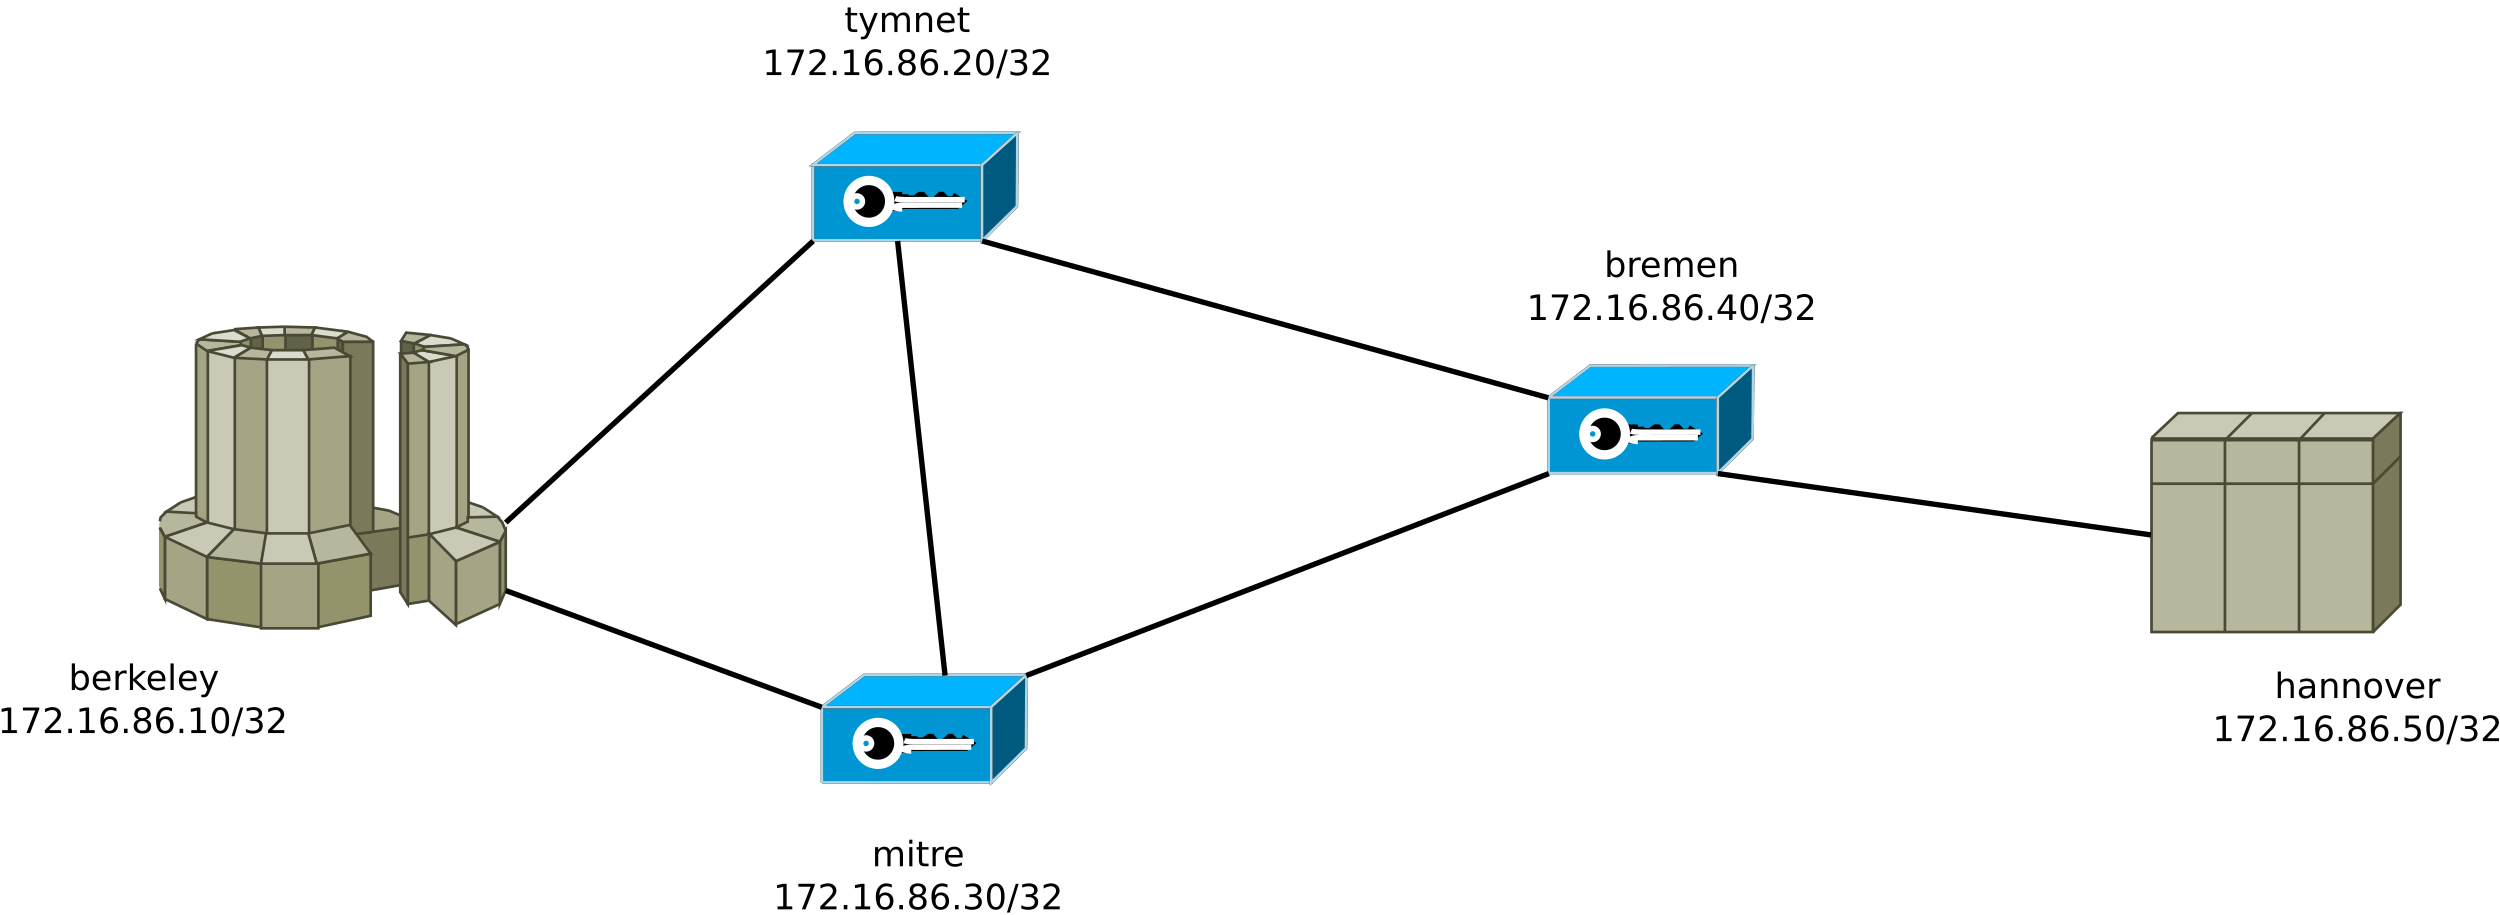 <?xml version="1.0" encoding="UTF-8"?>
<svg xmlns="http://www.w3.org/2000/svg" xmlns:xlink="http://www.w3.org/1999/xlink" width="929pt" height="340pt" viewBox="0 0 929 340" version="1.1">
<defs>
<g>
<symbol overflow="visible" id="glyph0-0">
<path style="stroke:none;" d="M 0.641 2.297 L 0.641 -9.172 L 7.141 -9.172 L 7.141 2.297 Z M 1.375 1.578 L 6.422 1.578 L 6.422 -8.438 L 1.375 -8.438 Z M 1.375 1.578 "/>
</symbol>
<symbol overflow="visible" id="glyph0-1">
<path style="stroke:none;" d="M 6.328 -3.547 C 6.328 -4.41 6.148 -5.082 5.797 -5.562 C 5.441 -6.051 4.957 -6.297 4.344 -6.297 C 3.727 -6.297 3.242 -6.051 2.891 -5.562 C 2.535 -5.082 2.359 -4.41 2.359 -3.547 C 2.359 -2.691 2.535 -2.02 2.891 -1.531 C 3.242 -1.039 3.727 -0.797 4.344 -0.797 C 4.957 -0.797 5.441 -1.039 5.797 -1.531 C 6.148 -2.02 6.328 -2.691 6.328 -3.547 Z M 2.359 -6.031 C 2.598 -6.457 2.906 -6.77 3.281 -6.969 C 3.656 -7.176 4.102 -7.281 4.625 -7.281 C 5.488 -7.281 6.191 -6.938 6.734 -6.25 C 7.273 -5.562 7.547 -4.66 7.547 -3.547 C 7.547 -2.43 7.273 -1.531 6.734 -0.844 C 6.191 -0.156 5.488 0.188 4.625 0.188 C 4.102 0.188 3.656 0.082 3.281 -0.125 C 2.906 -0.332 2.598 -0.645 2.359 -1.062 L 2.359 0 L 1.188 0 L 1.188 -9.875 L 2.359 -9.875 Z M 2.359 -6.031 "/>
</symbol>
<symbol overflow="visible" id="glyph0-2">
<path style="stroke:none;" d="M 7.312 -3.844 L 7.312 -3.281 L 1.938 -3.281 C 1.988 -2.469 2.227 -1.852 2.656 -1.438 C 3.094 -1.02 3.695 -0.812 4.469 -0.812 C 4.914 -0.812 5.348 -0.863 5.766 -0.969 C 6.191 -1.082 6.613 -1.25 7.031 -1.469 L 7.031 -0.359 C 6.613 -0.18 6.18 -0.047 5.734 0.047 C 5.297 0.141 4.852 0.188 4.406 0.188 C 3.27 0.188 2.367 -0.141 1.703 -0.797 C 1.047 -1.461 0.719 -2.359 0.719 -3.484 C 0.719 -4.648 1.031 -5.57 1.656 -6.25 C 2.289 -6.938 3.141 -7.281 4.203 -7.281 C 5.16 -7.281 5.914 -6.973 6.469 -6.359 C 7.031 -5.742 7.312 -4.906 7.312 -3.844 Z M 6.141 -4.188 C 6.129 -4.82 5.945 -5.332 5.594 -5.719 C 5.25 -6.102 4.789 -6.297 4.219 -6.297 C 3.562 -6.297 3.035 -6.109 2.641 -5.734 C 2.254 -5.367 2.031 -4.852 1.969 -4.188 Z M 6.141 -4.188 "/>
</symbol>
<symbol overflow="visible" id="glyph0-3">
<path style="stroke:none;" d="M 5.344 -6.016 C 5.207 -6.086 5.062 -6.141 4.906 -6.172 C 4.758 -6.211 4.594 -6.234 4.406 -6.234 C 3.75 -6.234 3.242 -6.02 2.891 -5.594 C 2.535 -5.164 2.359 -4.551 2.359 -3.75 L 2.359 0 L 1.188 0 L 1.188 -7.109 L 2.359 -7.109 L 2.359 -6 C 2.598 -6.438 2.914 -6.758 3.312 -6.969 C 3.707 -7.176 4.188 -7.281 4.75 -7.281 C 4.832 -7.281 4.922 -7.273 5.016 -7.266 C 5.109 -7.254 5.219 -7.238 5.344 -7.219 Z M 5.344 -6.016 "/>
</symbol>
<symbol overflow="visible" id="glyph0-4">
<path style="stroke:none;" d="M 1.188 -9.875 L 2.359 -9.875 L 2.359 -4.047 L 5.844 -7.109 L 7.328 -7.109 L 3.562 -3.781 L 7.484 0 L 5.969 0 L 2.359 -3.469 L 2.359 0 L 1.188 0 Z M 1.188 -9.875 "/>
</symbol>
<symbol overflow="visible" id="glyph0-5">
<path style="stroke:none;" d="M 1.219 -9.875 L 2.391 -9.875 L 2.391 0 L 1.219 0 Z M 1.219 -9.875 "/>
</symbol>
<symbol overflow="visible" id="glyph0-6">
<path style="stroke:none;" d="M 4.188 0.656 C 3.852 1.508 3.531 2.062 3.219 2.312 C 2.906 2.57 2.488 2.703 1.969 2.703 L 1.031 2.703 L 1.031 1.734 L 1.719 1.734 C 2.039 1.734 2.289 1.656 2.469 1.5 C 2.645 1.344 2.836 0.984 3.047 0.422 L 3.266 -0.109 L 0.391 -7.109 L 1.625 -7.109 L 3.844 -1.547 L 6.062 -7.109 L 7.312 -7.109 Z M 4.188 0.656 "/>
</symbol>
<symbol overflow="visible" id="glyph0-7">
<path style="stroke:none;" d="M 1.609 -1.078 L 3.703 -1.078 L 3.703 -8.312 L 1.422 -7.859 L 1.422 -9.016 L 3.688 -9.484 L 4.984 -9.484 L 4.984 -1.078 L 7.078 -1.078 L 7.078 0 L 1.609 0 Z M 1.609 -1.078 "/>
</symbol>
<symbol overflow="visible" id="glyph0-8">
<path style="stroke:none;" d="M 1.062 -9.484 L 7.156 -9.484 L 7.156 -8.938 L 3.719 0 L 2.375 0 L 5.625 -8.391 L 1.062 -8.391 Z M 1.062 -9.484 "/>
</symbol>
<symbol overflow="visible" id="glyph0-9">
<path style="stroke:none;" d="M 2.5 -1.078 L 6.969 -1.078 L 6.969 0 L 0.953 0 L 0.953 -1.078 C 1.441 -1.578 2.102 -2.25 2.938 -3.094 C 3.781 -3.945 4.312 -4.5 4.531 -4.75 C 4.938 -5.207 5.219 -5.598 5.375 -5.922 C 5.539 -6.242 5.625 -6.555 5.625 -6.859 C 5.625 -7.367 5.445 -7.781 5.094 -8.094 C 4.75 -8.406 4.289 -8.562 3.719 -8.562 C 3.312 -8.562 2.883 -8.492 2.438 -8.359 C 2 -8.223 1.523 -8.008 1.016 -7.719 L 1.016 -9.016 C 1.535 -9.223 2.02 -9.379 2.469 -9.484 C 2.914 -9.598 3.32 -9.656 3.688 -9.656 C 4.676 -9.656 5.461 -9.406 6.047 -8.906 C 6.629 -8.414 6.922 -7.758 6.922 -6.938 C 6.922 -6.551 6.848 -6.18 6.703 -5.828 C 6.555 -5.484 6.289 -5.078 5.906 -4.609 C 5.801 -4.484 5.461 -4.125 4.891 -3.531 C 4.328 -2.945 3.531 -2.129 2.5 -1.078 Z M 2.5 -1.078 "/>
</symbol>
<symbol overflow="visible" id="glyph0-10">
<path style="stroke:none;" d="M 1.391 -1.609 L 2.734 -1.609 L 2.734 0 L 1.391 0 Z M 1.391 -1.609 "/>
</symbol>
<symbol overflow="visible" id="glyph0-11">
<path style="stroke:none;" d="M 4.297 -5.25 C 3.711 -5.25 3.254 -5.051 2.922 -4.656 C 2.586 -4.258 2.422 -3.723 2.422 -3.047 C 2.422 -2.359 2.586 -1.816 2.922 -1.422 C 3.254 -1.023 3.711 -0.828 4.297 -0.828 C 4.867 -0.828 5.32 -1.023 5.656 -1.422 C 5.988 -1.816 6.156 -2.359 6.156 -3.047 C 6.156 -3.723 5.988 -4.258 5.656 -4.656 C 5.32 -5.051 4.867 -5.25 4.297 -5.25 Z M 6.844 -9.266 L 6.844 -8.094 C 6.52 -8.25 6.191 -8.363 5.859 -8.438 C 5.535 -8.52 5.211 -8.562 4.891 -8.562 C 4.047 -8.562 3.398 -8.273 2.953 -7.703 C 2.504 -7.141 2.25 -6.281 2.188 -5.125 C 2.438 -5.488 2.75 -5.77 3.125 -5.969 C 3.5 -6.164 3.914 -6.266 4.375 -6.266 C 5.32 -6.266 6.07 -5.973 6.625 -5.391 C 7.176 -4.816 7.453 -4.035 7.453 -3.047 C 7.453 -2.066 7.16 -1.281 6.578 -0.688 C 6.004 -0.102 5.242 0.188 4.297 0.188 C 3.191 0.188 2.348 -0.234 1.766 -1.078 C 1.191 -1.922 0.906 -3.141 0.906 -4.734 C 0.906 -6.223 1.258 -7.414 1.969 -8.312 C 2.688 -9.207 3.645 -9.656 4.844 -9.656 C 5.156 -9.656 5.473 -9.617 5.797 -9.547 C 6.129 -9.484 6.477 -9.391 6.844 -9.266 Z M 6.844 -9.266 "/>
</symbol>
<symbol overflow="visible" id="glyph0-12">
<path style="stroke:none;" d="M 4.125 -4.5 C 3.52 -4.5 3.039 -4.332 2.688 -4 C 2.344 -3.676 2.172 -3.234 2.172 -2.672 C 2.172 -2.098 2.344 -1.645 2.688 -1.312 C 3.039 -0.988 3.52 -0.828 4.125 -0.828 C 4.738 -0.828 5.219 -0.988 5.562 -1.312 C 5.914 -1.645 6.094 -2.098 6.094 -2.672 C 6.094 -3.234 5.914 -3.676 5.562 -4 C 5.219 -4.332 4.738 -4.5 4.125 -4.5 Z M 2.844 -5.047 C 2.301 -5.18 1.875 -5.438 1.562 -5.812 C 1.258 -6.188 1.109 -6.645 1.109 -7.188 C 1.109 -7.945 1.375 -8.547 1.906 -8.984 C 2.445 -9.43 3.188 -9.656 4.125 -9.656 C 5.07 -9.656 5.812 -9.43 6.344 -8.984 C 6.883 -8.547 7.156 -7.945 7.156 -7.188 C 7.156 -6.645 7 -6.188 6.688 -5.812 C 6.383 -5.438 5.961 -5.18 5.422 -5.047 C 6.035 -4.898 6.516 -4.617 6.859 -4.203 C 7.203 -3.785 7.375 -3.273 7.375 -2.672 C 7.375 -1.742 7.094 -1.035 6.531 -0.547 C 5.977 -0.055 5.176 0.188 4.125 0.188 C 3.082 0.188 2.281 -0.055 1.719 -0.547 C 1.156 -1.035 0.875 -1.742 0.875 -2.672 C 0.875 -3.273 1.047 -3.785 1.391 -4.203 C 1.742 -4.617 2.227 -4.898 2.844 -5.047 Z M 2.375 -7.078 C 2.375 -6.578 2.523 -6.191 2.828 -5.922 C 3.141 -5.648 3.57 -5.516 4.125 -5.516 C 4.676 -5.516 5.109 -5.648 5.422 -5.922 C 5.734 -6.191 5.891 -6.578 5.891 -7.078 C 5.891 -7.566 5.734 -7.945 5.422 -8.219 C 5.109 -8.5 4.676 -8.641 4.125 -8.641 C 3.57 -8.641 3.141 -8.5 2.828 -8.219 C 2.523 -7.945 2.375 -7.566 2.375 -7.078 Z M 2.375 -7.078 "/>
</symbol>
<symbol overflow="visible" id="glyph0-13">
<path style="stroke:none;" d="M 4.125 -8.641 C 3.469 -8.641 2.973 -8.312 2.641 -7.656 C 2.305 -7.008 2.141 -6.035 2.141 -4.734 C 2.141 -3.43 2.305 -2.453 2.641 -1.797 C 2.973 -1.148 3.469 -0.828 4.125 -0.828 C 4.789 -0.828 5.289 -1.148 5.625 -1.797 C 5.957 -2.453 6.125 -3.43 6.125 -4.734 C 6.125 -6.035 5.957 -7.008 5.625 -7.656 C 5.289 -8.312 4.789 -8.641 4.125 -8.641 Z M 4.125 -9.656 C 5.188 -9.656 6 -9.234 6.562 -8.391 C 7.125 -7.547 7.406 -6.328 7.406 -4.734 C 7.406 -3.141 7.125 -1.922 6.562 -1.078 C 6 -0.234 5.188 0.188 4.125 0.188 C 3.07 0.188 2.266 -0.234 1.703 -1.078 C 1.141 -1.922 0.859 -3.141 0.859 -4.734 C 0.859 -6.328 1.141 -7.547 1.703 -8.391 C 2.266 -9.234 3.07 -9.656 4.125 -9.656 Z M 4.125 -9.656 "/>
</symbol>
<symbol overflow="visible" id="glyph0-14">
<path style="stroke:none;" d="M 3.297 -9.484 L 4.375 -9.484 L 1.078 1.203 L 0 1.203 Z M 3.297 -9.484 "/>
</symbol>
<symbol overflow="visible" id="glyph0-15">
<path style="stroke:none;" d="M 5.281 -5.109 C 5.895 -4.973 6.375 -4.695 6.719 -4.281 C 7.062 -3.875 7.234 -3.363 7.234 -2.75 C 7.234 -1.82 6.91 -1.098 6.266 -0.578 C 5.617 -0.066 4.703 0.188 3.516 0.188 C 3.117 0.188 2.707 0.145 2.281 0.062 C 1.863 -0.008 1.43 -0.125 0.984 -0.281 L 0.984 -1.531 C 1.348 -1.32 1.738 -1.16 2.156 -1.047 C 2.582 -0.941 3.023 -0.891 3.484 -0.891 C 4.285 -0.891 4.895 -1.047 5.312 -1.359 C 5.738 -1.68 5.953 -2.145 5.953 -2.75 C 5.953 -3.312 5.754 -3.75 5.359 -4.062 C 4.973 -4.375 4.43 -4.531 3.734 -4.531 L 2.625 -4.531 L 2.625 -5.594 L 3.781 -5.594 C 4.414 -5.594 4.898 -5.719 5.234 -5.969 C 5.566 -6.219 5.734 -6.582 5.734 -7.062 C 5.734 -7.539 5.562 -7.91 5.219 -8.172 C 4.875 -8.43 4.379 -8.562 3.734 -8.562 C 3.379 -8.562 3 -8.523 2.594 -8.453 C 2.195 -8.379 1.758 -8.258 1.281 -8.094 L 1.281 -9.25 C 1.758 -9.383 2.211 -9.484 2.641 -9.547 C 3.066 -9.617 3.469 -9.656 3.844 -9.656 C 4.82 -9.656 5.594 -9.43 6.156 -8.984 C 6.727 -8.547 7.016 -7.945 7.016 -7.188 C 7.016 -6.664 6.863 -6.223 6.562 -5.859 C 6.258 -5.492 5.832 -5.242 5.281 -5.109 Z M 5.281 -5.109 "/>
</symbol>
<symbol overflow="visible" id="glyph0-16">
<path style="stroke:none;" d="M 2.375 -9.125 L 2.375 -7.109 L 4.781 -7.109 L 4.781 -6.203 L 2.375 -6.203 L 2.375 -2.344 C 2.375 -1.758 2.453 -1.383 2.609 -1.219 C 2.773 -1.062 3.102 -0.984 3.594 -0.984 L 4.781 -0.984 L 4.781 0 L 3.594 0 C 2.688 0 2.062 -0.164 1.719 -0.5 C 1.375 -0.844 1.203 -1.457 1.203 -2.344 L 1.203 -6.203 L 0.344 -6.203 L 0.344 -7.109 L 1.203 -7.109 L 1.203 -9.125 Z M 2.375 -9.125 "/>
</symbol>
<symbol overflow="visible" id="glyph0-17">
<path style="stroke:none;" d="M 6.766 -5.75 C 7.055 -6.27 7.406 -6.656 7.812 -6.906 C 8.219 -7.156 8.695 -7.281 9.25 -7.281 C 9.988 -7.281 10.555 -7.02 10.953 -6.5 C 11.359 -5.977 11.562 -5.242 11.562 -4.297 L 11.562 0 L 10.391 0 L 10.391 -4.25 C 10.391 -4.938 10.266 -5.441 10.016 -5.766 C 9.773 -6.098 9.41 -6.266 8.922 -6.266 C 8.316 -6.266 7.836 -6.062 7.484 -5.656 C 7.129 -5.258 6.953 -4.711 6.953 -4.016 L 6.953 0 L 5.781 0 L 5.781 -4.25 C 5.781 -4.938 5.66 -5.441 5.422 -5.766 C 5.18 -6.098 4.805 -6.266 4.297 -6.266 C 3.703 -6.266 3.227 -6.062 2.875 -5.656 C 2.531 -5.25 2.359 -4.703 2.359 -4.016 L 2.359 0 L 1.188 0 L 1.188 -7.109 L 2.359 -7.109 L 2.359 -6 C 2.617 -6.438 2.938 -6.758 3.312 -6.969 C 3.688 -7.176 4.129 -7.281 4.641 -7.281 C 5.16 -7.281 5.598 -7.148 5.953 -6.891 C 6.316 -6.629 6.586 -6.25 6.766 -5.75 Z M 6.766 -5.75 "/>
</symbol>
<symbol overflow="visible" id="glyph0-18">
<path style="stroke:none;" d="M 7.141 -4.297 L 7.141 0 L 5.969 0 L 5.969 -4.25 C 5.969 -4.926 5.836 -5.43 5.578 -5.766 C 5.316 -6.098 4.922 -6.266 4.391 -6.266 C 3.766 -6.266 3.27 -6.062 2.906 -5.656 C 2.539 -5.258 2.359 -4.711 2.359 -4.016 L 2.359 0 L 1.188 0 L 1.188 -7.109 L 2.359 -7.109 L 2.359 -6 C 2.641 -6.426 2.969 -6.742 3.344 -6.953 C 3.719 -7.172 4.156 -7.281 4.656 -7.281 C 5.469 -7.281 6.082 -7.023 6.5 -6.516 C 6.926 -6.016 7.141 -5.273 7.141 -4.297 Z M 7.141 -4.297 "/>
</symbol>
<symbol overflow="visible" id="glyph0-19">
<path style="stroke:none;" d="M 1.219 -7.109 L 2.391 -7.109 L 2.391 0 L 1.219 0 Z M 1.219 -9.875 L 2.391 -9.875 L 2.391 -8.391 L 1.219 -8.391 Z M 1.219 -9.875 "/>
</symbol>
<symbol overflow="visible" id="glyph0-20">
<path style="stroke:none;" d="M 4.906 -8.359 L 1.672 -3.297 L 4.906 -3.297 Z M 4.578 -9.484 L 6.188 -9.484 L 6.188 -3.297 L 7.547 -3.297 L 7.547 -2.234 L 6.188 -2.234 L 6.188 0 L 4.906 0 L 4.906 -2.234 L 0.641 -2.234 L 0.641 -3.469 Z M 4.578 -9.484 "/>
</symbol>
<symbol overflow="visible" id="glyph0-21">
<path style="stroke:none;" d="M 7.141 -4.297 L 7.141 0 L 5.969 0 L 5.969 -4.25 C 5.969 -4.926 5.836 -5.43 5.578 -5.766 C 5.316 -6.098 4.922 -6.266 4.391 -6.266 C 3.766 -6.266 3.27 -6.062 2.906 -5.656 C 2.539 -5.258 2.359 -4.711 2.359 -4.016 L 2.359 0 L 1.188 0 L 1.188 -9.875 L 2.359 -9.875 L 2.359 -6 C 2.641 -6.426 2.969 -6.742 3.344 -6.953 C 3.719 -7.172 4.156 -7.281 4.656 -7.281 C 5.469 -7.281 6.082 -7.023 6.5 -6.516 C 6.926 -6.016 7.141 -5.273 7.141 -4.297 Z M 7.141 -4.297 "/>
</symbol>
<symbol overflow="visible" id="glyph0-22">
<path style="stroke:none;" d="M 4.453 -3.578 C 3.516 -3.578 2.863 -3.469 2.5 -3.25 C 2.133 -3.031 1.953 -2.66 1.953 -2.141 C 1.953 -1.734 2.086 -1.406 2.359 -1.156 C 2.629 -0.914 3 -0.797 3.469 -0.797 C 4.113 -0.797 4.633 -1.023 5.031 -1.484 C 5.426 -1.941 5.625 -2.551 5.625 -3.312 L 5.625 -3.578 Z M 6.781 -4.062 L 6.781 0 L 5.625 0 L 5.625 -1.078 C 5.352 -0.648 5.02 -0.332 4.625 -0.125 C 4.227 0.082 3.738 0.188 3.156 0.188 C 2.426 0.188 1.848 -0.016 1.422 -0.422 C 0.992 -0.836 0.781 -1.383 0.781 -2.062 C 0.781 -2.863 1.047 -3.469 1.578 -3.875 C 2.117 -4.281 2.922 -4.484 3.984 -4.484 L 5.625 -4.484 L 5.625 -4.609 C 5.625 -5.141 5.445 -5.551 5.094 -5.844 C 4.738 -6.145 4.238 -6.297 3.594 -6.297 C 3.188 -6.297 2.789 -6.242 2.406 -6.141 C 2.02 -6.047 1.648 -5.898 1.297 -5.703 L 1.297 -6.781 C 1.723 -6.945 2.141 -7.07 2.547 -7.156 C 2.953 -7.238 3.344 -7.281 3.719 -7.281 C 4.75 -7.281 5.516 -7.016 6.016 -6.484 C 6.523 -5.953 6.781 -5.145 6.781 -4.062 Z M 6.781 -4.062 "/>
</symbol>
<symbol overflow="visible" id="glyph0-23">
<path style="stroke:none;" d="M 3.984 -6.297 C 3.359 -6.297 2.863 -6.051 2.5 -5.562 C 2.133 -5.07 1.953 -4.398 1.953 -3.547 C 1.953 -2.691 2.129 -2.02 2.484 -1.531 C 2.848 -1.051 3.348 -0.812 3.984 -0.812 C 4.598 -0.812 5.086 -1.055 5.453 -1.547 C 5.816 -2.035 6 -2.703 6 -3.547 C 6 -4.391 5.816 -5.055 5.453 -5.547 C 5.086 -6.047 4.598 -6.297 3.984 -6.297 Z M 3.984 -7.281 C 4.992 -7.281 5.789 -6.945 6.375 -6.281 C 6.957 -5.625 7.25 -4.711 7.25 -3.547 C 7.25 -2.379 6.957 -1.461 6.375 -0.797 C 5.789 -0.141 4.992 0.188 3.984 0.188 C 2.961 0.188 2.16 -0.141 1.578 -0.797 C 1.004 -1.461 0.719 -2.379 0.719 -3.547 C 0.719 -4.711 1.004 -5.625 1.578 -6.281 C 2.16 -6.945 2.961 -7.281 3.984 -7.281 Z M 3.984 -7.281 "/>
</symbol>
<symbol overflow="visible" id="glyph0-24">
<path style="stroke:none;" d="M 0.391 -7.109 L 1.625 -7.109 L 3.844 -1.141 L 6.062 -7.109 L 7.312 -7.109 L 4.641 0 L 3.047 0 Z M 0.391 -7.109 "/>
</symbol>
<symbol overflow="visible" id="glyph0-25">
<path style="stroke:none;" d="M 1.406 -9.484 L 6.438 -9.484 L 6.438 -8.391 L 2.578 -8.391 L 2.578 -6.078 C 2.766 -6.141 2.953 -6.188 3.141 -6.219 C 3.328 -6.25 3.508 -6.266 3.688 -6.266 C 4.75 -6.266 5.586 -5.973 6.203 -5.391 C 6.828 -4.816 7.141 -4.035 7.141 -3.047 C 7.141 -2.023 6.82 -1.227 6.188 -0.656 C 5.551 -0.094 4.656 0.188 3.5 0.188 C 3.102 0.188 2.695 0.148 2.281 0.078 C 1.863 0.016 1.438 -0.082 1 -0.219 L 1 -1.516 C 1.383 -1.305 1.781 -1.148 2.188 -1.047 C 2.594 -0.941 3.02 -0.891 3.469 -0.891 C 4.207 -0.891 4.789 -1.082 5.219 -1.469 C 5.645 -1.852 5.859 -2.379 5.859 -3.047 C 5.859 -3.703 5.645 -4.223 5.219 -4.609 C 4.789 -4.992 4.207 -5.188 3.469 -5.188 C 3.125 -5.188 2.781 -5.145 2.438 -5.062 C 2.102 -4.988 1.758 -4.875 1.406 -4.719 Z M 1.406 -9.484 "/>
</symbol>
</g>
</defs>
<g id="surface7422">
<rect x="0" y="0" width="929" height="340" style="fill:rgb(100%,100%,100%);fill-opacity:1;stroke:none;"/>
<path style=" stroke:none;fill-rule:evenodd;fill:rgb(38.431%,38.431%,28.235%);fill-opacity:1;" d="M 149.047 126.395 L 154.379 126.395 L 154.379 135.77 L 149.047 135.77 L 149.047 126.395 "/>
<path style="fill:none;stroke-width:0.05;stroke-linecap:butt;stroke-linejoin:miter;stroke:rgb(28.627%,28.627%,21.176%);stroke-opacity:1;stroke-miterlimit:10;" d="M 12.4 15.75 L 12.666 15.75 L 12.666 16.217 L 12.4 16.217 L 12.4 15.75 " transform="matrix(20,0,0,20,-98.95,-188.6)"/>
<path style="fill-rule:evenodd;fill:rgb(38.431%,38.431%,28.235%);fill-opacity:1;stroke-width:0.05;stroke-linecap:butt;stroke-linejoin:miter;stroke:rgb(28.627%,28.627%,21.176%);stroke-opacity:1;stroke-miterlimit:10;" d="M 11.318 15.78 L 11.209 15.717 L 11.209 20.309 L 11.318 20.543 L 11.318 15.78 " transform="matrix(20,0,0,20,-98.95,-188.6)"/>
<path style="fill-rule:evenodd;fill:rgb(47.843%,47.843%,35.294%);fill-opacity:1;stroke-width:0.05;stroke-linecap:butt;stroke-linejoin:miter;stroke:rgb(28.627%,28.627%,21.176%);stroke-opacity:1;stroke-miterlimit:10;" d="M 12.79 19.184 L 11.444 19.215 L 11.553 20.449 L 12.79 20.23 L 12.79 19.184 " transform="matrix(20,0,0,20,-98.95,-188.6)"/>
<path style=" stroke:none;fill-rule:evenodd;fill:rgb(64.706%,64.706%,52.157%);fill-opacity:1;" d="M 134.629 187.914 L 144.633 189.789 L 157.191 195.09 L 131.477 198.535 L 134.629 187.914 "/>
<path style=" stroke:none;fill-rule:evenodd;fill:rgb(64.706%,64.706%,52.157%);fill-opacity:1;" d="M 134.629 187.914 L 144.633 189.789 L 157.191 195.09 L 131.477 198.535 L 134.629 187.914 "/>
<path style="fill:none;stroke-width:0.05;stroke-linecap:butt;stroke-linejoin:miter;stroke:rgb(28.627%,28.627%,21.176%);stroke-opacity:1;stroke-miterlimit:10;" d="M 11.679 18.826 L 12.179 18.919 L 12.807 19.184 L 11.521 19.357 " transform="matrix(20,0,0,20,-98.95,-188.6)"/>
<path style=" stroke:none;fill-rule:evenodd;fill:rgb(64.706%,64.706%,52.157%);fill-opacity:1;" d="M 86.977 131.391 L 99.504 131.391 L 99.504 203.836 L 86.977 203.836 L 86.977 131.391 "/>
<path style="fill:none;stroke-width:0.05;stroke-linecap:butt;stroke-linejoin:miter;stroke:rgb(28.627%,28.627%,21.176%);stroke-opacity:1;stroke-miterlimit:10;" d="M 9.296 16 L 9.921 16 L 9.921 19.622 L 9.296 19.622 L 9.296 16 " transform="matrix(20,0,0,20,-98.95,-188.6)"/>
<path style=" stroke:none;fill-rule:evenodd;fill:rgb(78.824%,78.824%,71.373%);fill-opacity:1;" d="M 76.922 129.82 L 87.254 129.82 L 87.254 203.836 L 76.922 203.836 L 76.922 129.82 "/>
<path style="fill:none;stroke-width:0.05;stroke-linecap:butt;stroke-linejoin:miter;stroke:rgb(28.627%,28.627%,21.176%);stroke-opacity:1;stroke-miterlimit:10;" d="M 8.794 15.921 L 9.31 15.921 L 9.31 19.621 L 8.794 19.621 L 8.794 15.921 " transform="matrix(20,0,0,20,-98.95,-188.6)"/>
<path style="fill-rule:evenodd;fill:rgb(57.647%,57.647%,42.353%);fill-opacity:1;stroke-width:0.05;stroke-linecap:butt;stroke-linejoin:miter;stroke:rgb(28.627%,28.627%,21.176%);stroke-opacity:1;stroke-miterlimit:10;" d="M 9.814 19.902 L 9.814 21.089 L 8.794 20.933 L 8.794 19.779 L 9.814 19.902 " transform="matrix(20,0,0,20,-98.95,-188.6)"/>
<path style=" stroke:none;fill-rule:evenodd;fill:rgb(64.706%,64.706%,52.157%);fill-opacity:1;" d="M 76.922 205.098 L 76.922 230.055 L 61.262 222.57 L 61.262 199.473 L 77.555 205.098 L 76.922 205.098 "/>
<path style=" stroke:none;fill-rule:evenodd;fill:rgb(64.706%,64.706%,52.157%);fill-opacity:1;" d="M 76.922 205.098 L 76.922 230.055 L 61.262 222.57 L 61.262 199.473 L 77.555 205.098 L 76.922 205.098 "/>
<path style="fill:none;stroke-width:0.05;stroke-linecap:butt;stroke-linejoin:miter;stroke:rgb(28.627%,28.627%,21.176%);stroke-opacity:1;stroke-miterlimit:10;" d="M 8.794 19.685 L 8.794 20.933 L 8.011 20.559 L 8.011 19.404 L 8.825 19.685 " transform="matrix(20,0,0,20,-98.95,-188.6)"/>
<path style=" stroke:none;fill-rule:evenodd;fill:rgb(57.647%,57.647%,42.353%);fill-opacity:1;" d="M 61.262 199.473 L 61.262 222.57 L 59.062 217.883 L 59.062 195.398 L 61.262 199.473 "/>
<path style="fill:none;stroke-width:0.05;stroke-linecap:butt;stroke-linejoin:miter;stroke:rgb(28.627%,28.627%,21.176%);stroke-opacity:1;stroke-miterlimit:10;" d="M 8.011 19.404 L 8.011 20.559 L 7.918 20.36 " transform="matrix(20,0,0,20,-98.95,-188.6)"/>
<path style="fill:none;stroke-width:0.05;stroke-linecap:butt;stroke-linejoin:miter;stroke:rgb(28.627%,28.627%,21.176%);stroke-opacity:1;stroke-miterlimit:10;" d="M 7.918 19.231 L 8.011 19.404 " transform="matrix(20,0,0,20,-98.95,-188.6)"/>
<path style="fill-rule:evenodd;fill:rgb(78.824%,78.824%,71.373%);fill-opacity:1;stroke-width:0.05;stroke-linecap:butt;stroke-linejoin:miter;stroke:rgb(28.627%,28.627%,21.176%);stroke-opacity:1;stroke-miterlimit:10;" d="M 8.308 18.763 L 8.622 18.654 L 8.716 19.043 L 8.041 18.935 L 8.308 18.763 " transform="matrix(20,0,0,20,-98.95,-188.6)"/>
<path style="fill-rule:evenodd;fill:rgb(64.706%,64.706%,52.157%);fill-opacity:1;stroke-width:0.05;stroke-linecap:butt;stroke-linejoin:miter;stroke:rgb(28.627%,28.627%,21.176%);stroke-opacity:1;stroke-miterlimit:10;" d="M 8.59 15.812 L 8.809 15.812 L 8.809 19.465 L 8.59 19.465 L 8.59 15.812 " transform="matrix(20,0,0,20,-98.95,-188.6)"/>
<path style=" stroke:none;fill-rule:evenodd;fill:rgb(71.765%,71.765%,61.569%);fill-opacity:1;" d="M 59.062 195.398 L 59.691 192.262 L 61.875 190.098 L 72.852 190.727 L 72.852 191.973 L 76.922 194.168 L 61.262 199.473 L 59.062 195.398 "/>
<path style="fill:none;stroke-width:0.05;stroke-linecap:butt;stroke-linejoin:miter;stroke:rgb(28.627%,28.627%,21.176%);stroke-opacity:1;stroke-miterlimit:10;" d="M 7.918 19.116 L 7.932 19.043 L 8.041 18.935 L 8.59 18.966 L 8.59 19.029 L 8.794 19.138 L 8.011 19.404 L 7.918 19.231 " transform="matrix(20,0,0,20,-98.95,-188.6)"/>
<path style="fill-rule:evenodd;fill:rgb(78.824%,78.824%,71.373%);fill-opacity:1;stroke-width:0.05;stroke-linecap:butt;stroke-linejoin:miter;stroke:rgb(28.627%,28.627%,21.176%);stroke-opacity:1;stroke-miterlimit:10;" d="M 8.011 19.404 L 8.794 19.138 L 9.296 19.263 L 8.794 19.779 L 8.011 19.404 " transform="matrix(20,0,0,20,-98.95,-188.6)"/>
<path style=" stroke:none;fill-rule:evenodd;fill:rgb(57.647%,57.647%,42.353%);fill-opacity:1;" d="M 115.797 123.598 L 125.512 123.598 L 125.512 133.266 L 115.797 133.266 L 115.797 123.598 "/>
<path style="fill:none;stroke-width:0.05;stroke-linecap:butt;stroke-linejoin:miter;stroke:rgb(28.627%,28.627%,21.176%);stroke-opacity:1;stroke-miterlimit:10;" d="M 10.737 15.61 L 11.223 15.61 L 11.223 16.093 L 10.737 16.093 L 10.737 15.61 " transform="matrix(20,0,0,20,-98.95,-188.6)"/>
<path style=" stroke:none;fill-rule:evenodd;fill:rgb(38.431%,38.431%,28.235%);fill-opacity:1;" d="M 105.762 123.598 L 116.105 123.598 L 116.105 133.266 L 105.762 133.266 L 105.762 123.598 "/>
<path style="fill:none;stroke-width:0.05;stroke-linecap:butt;stroke-linejoin:miter;stroke:rgb(28.627%,28.627%,21.176%);stroke-opacity:1;stroke-miterlimit:10;" d="M 10.236 15.61 L 10.753 15.61 L 10.753 16.093 L 10.236 16.093 L 10.236 15.61 " transform="matrix(20,0,0,20,-98.95,-188.6)"/>
<path style=" stroke:none;fill-rule:evenodd;fill:rgb(57.647%,57.647%,42.353%);fill-opacity:1;" d="M 97.324 123.598 L 106.082 123.598 L 106.082 132.617 L 97.324 132.617 L 97.324 123.598 "/>
<path style="fill:none;stroke-width:0.05;stroke-linecap:butt;stroke-linejoin:miter;stroke:rgb(28.627%,28.627%,21.176%);stroke-opacity:1;stroke-miterlimit:10;" d="M 9.814 15.61 L 10.252 15.61 L 10.252 16.06 L 9.814 16.06 L 9.814 15.61 " transform="matrix(20,0,0,20,-98.95,-188.6)"/>
<path style=" stroke:none;fill-rule:evenodd;fill:rgb(38.431%,38.431%,28.235%);fill-opacity:1;" d="M 92.91 123.598 L 97.629 123.598 L 97.629 132.617 L 92.91 132.617 L 92.91 123.598 "/>
<path style="fill:none;stroke-width:0.05;stroke-linecap:butt;stroke-linejoin:miter;stroke:rgb(28.627%,28.627%,21.176%);stroke-opacity:1;stroke-miterlimit:10;" d="M 9.593 15.61 L 9.828 15.61 L 9.828 16.06 L 9.593 16.06 L 9.593 15.61 " transform="matrix(20,0,0,20,-98.95,-188.6)"/>
<path style=" stroke:none;fill-rule:evenodd;fill:rgb(57.647%,57.647%,42.353%);fill-opacity:1;" d="M 87.898 123.598 L 93.234 123.598 L 93.234 132.617 L 87.898 132.617 L 87.898 123.598 "/>
<path style="fill:none;stroke-width:0.05;stroke-linecap:butt;stroke-linejoin:miter;stroke:rgb(28.627%,28.627%,21.176%);stroke-opacity:1;stroke-miterlimit:10;" d="M 9.342 15.61 L 9.607 15.61 L 9.607 16.06 L 9.342 16.06 L 9.342 15.61 " transform="matrix(20,0,0,20,-98.95,-188.6)"/>
<path style="fill-rule:evenodd;fill:rgb(71.765%,71.765%,61.569%);fill-opacity:1;stroke-width:0.05;stroke-linecap:butt;stroke-linejoin:miter;stroke:rgb(28.627%,28.627%,21.176%);stroke-opacity:1;stroke-miterlimit:10;" d="M 8.59 15.812 L 8.653 15.734 L 9.406 15.78 L 9.436 15.843 L 8.794 15.952 L 8.59 15.812 " transform="matrix(20,0,0,20,-98.95,-188.6)"/>
<path style="fill-rule:evenodd;fill:rgb(85.882%,85.882%,80.784%);fill-opacity:1;stroke-width:0.05;stroke-linecap:butt;stroke-linejoin:miter;stroke:rgb(28.627%,28.627%,21.176%);stroke-opacity:1;stroke-miterlimit:10;" d="M 8.794 15.952 L 9.436 15.843 L 9.609 15.89 L 9.296 16.078 L 8.794 15.952 " transform="matrix(20,0,0,20,-98.95,-188.6)"/>
<path style="fill-rule:evenodd;fill:rgb(71.765%,71.765%,61.569%);fill-opacity:1;stroke-width:0.05;stroke-linecap:butt;stroke-linejoin:miter;stroke:rgb(28.627%,28.627%,21.176%);stroke-opacity:1;stroke-miterlimit:10;" d="M 10.236 15.5 L 10.236 15.656 L 10.737 15.656 L 10.801 15.515 L 10.236 15.5 " transform="matrix(20,0,0,20,-98.95,-188.6)"/>
<path style="fill-rule:evenodd;fill:rgb(85.882%,85.882%,80.784%);fill-opacity:1;stroke-width:0.05;stroke-linecap:butt;stroke-linejoin:miter;stroke:rgb(28.627%,28.627%,21.176%);stroke-opacity:1;stroke-miterlimit:10;" d="M 10.236 15.5 L 10.236 15.656 L 9.814 15.671 L 9.749 15.515 L 10.236 15.5 " transform="matrix(20,0,0,20,-98.95,-188.6)"/>
<path style="fill-rule:evenodd;fill:rgb(71.765%,71.765%,61.569%);fill-opacity:1;stroke-width:0.05;stroke-linecap:butt;stroke-linejoin:miter;stroke:rgb(28.627%,28.627%,21.176%);stroke-opacity:1;stroke-miterlimit:10;" d="M 9.296 15.547 L 9.593 15.717 L 9.814 15.671 L 9.749 15.515 L 9.296 15.547 " transform="matrix(20,0,0,20,-98.95,-188.6)"/>
<path style="fill-rule:evenodd;fill:rgb(85.882%,85.882%,80.784%);fill-opacity:1;stroke-width:0.05;stroke-linecap:butt;stroke-linejoin:miter;stroke:rgb(28.627%,28.627%,21.176%);stroke-opacity:1;stroke-miterlimit:10;" d="M 8.888 15.625 L 8.653 15.734 L 9.406 15.78 L 9.593 15.717 L 9.296 15.562 L 8.888 15.625 " transform="matrix(20,0,0,20,-98.95,-188.6)"/>
<path style="fill-rule:evenodd;fill:rgb(47.843%,47.843%,35.294%);fill-opacity:1;stroke-width:0.05;stroke-linecap:butt;stroke-linejoin:miter;stroke:rgb(28.627%,28.627%,21.176%);stroke-opacity:1;stroke-miterlimit:10;" d="M 11.318 15.78 L 11.881 15.78 L 11.881 19.31 L 11.318 19.387 L 11.318 15.78 " transform="matrix(20,0,0,20,-98.95,-188.6)"/>
<path style=" stroke:none;fill-rule:evenodd;fill:rgb(64.706%,64.706%,52.157%);fill-opacity:1;" d="M 114.555 132.312 L 130.23 132.312 L 130.23 204.145 L 114.555 204.145 L 114.555 132.312 "/>
<path style="fill:none;stroke-width:0.05;stroke-linecap:butt;stroke-linejoin:miter;stroke:rgb(28.627%,28.627%,21.176%);stroke-opacity:1;stroke-miterlimit:10;" d="M 10.675 16.046 L 11.458 16.046 L 11.458 19.637 L 10.675 19.637 L 10.675 16.046 " transform="matrix(20,0,0,20,-98.95,-188.6)"/>
<path style="fill-rule:evenodd;fill:rgb(57.647%,57.647%,42.353%);fill-opacity:1;stroke-width:0.05;stroke-linecap:butt;stroke-linejoin:miter;stroke:rgb(28.627%,28.627%,21.176%);stroke-opacity:1;stroke-miterlimit:10;" d="M 10.832 19.902 L 10.832 21.089 L 11.835 20.871 L 11.835 19.716 L 10.832 19.902 " transform="matrix(20,0,0,20,-98.95,-188.6)"/>
<path style=" stroke:none;fill-rule:evenodd;fill:rgb(78.824%,78.824%,71.373%);fill-opacity:1;" d="M 99.199 132.004 L 114.875 132.004 L 114.875 203.836 L 99.199 203.836 L 99.199 132.004 "/>
<path style="fill:none;stroke-width:0.05;stroke-linecap:butt;stroke-linejoin:miter;stroke:rgb(28.627%,28.627%,21.176%);stroke-opacity:1;stroke-miterlimit:10;" d="M 9.907 16.03 L 10.69 16.03 L 10.69 19.622 L 9.907 19.622 L 9.907 16.03 " transform="matrix(20,0,0,20,-98.95,-188.6)"/>
<path style=" stroke:none;fill-rule:evenodd;fill:rgb(64.706%,64.706%,52.157%);fill-opacity:1;" d="M 97 209.445 L 118.32 209.445 L 118.32 233.512 L 97 233.512 L 97 209.445 "/>
<path style="fill:none;stroke-width:0.05;stroke-linecap:butt;stroke-linejoin:miter;stroke:rgb(28.627%,28.627%,21.176%);stroke-opacity:1;stroke-miterlimit:10;" d="M 9.797 19.902 L 10.863 19.902 L 10.863 21.104 L 9.797 21.104 L 9.797 19.902 " transform="matrix(20,0,0,20,-98.95,-188.6)"/>
<path style="fill-rule:evenodd;fill:rgb(71.765%,71.765%,61.569%);fill-opacity:1;stroke-width:0.05;stroke-linecap:butt;stroke-linejoin:miter;stroke:rgb(28.627%,28.627%,21.176%);stroke-opacity:1;stroke-miterlimit:10;" d="M 9.296 16.078 L 9.609 15.89 L 10.001 15.936 L 9.923 16.109 L 9.296 16.078 " transform="matrix(20,0,0,20,-98.95,-188.6)"/>
<path style="fill-rule:evenodd;fill:rgb(71.765%,71.765%,61.569%);fill-opacity:1;stroke-width:0.05;stroke-linecap:butt;stroke-linejoin:miter;stroke:rgb(28.627%,28.627%,21.176%);stroke-opacity:1;stroke-miterlimit:10;" d="M 10.675 16.109 L 10.565 15.936 L 11.161 15.89 L 11.444 16.046 L 10.675 16.109 " transform="matrix(20,0,0,20,-98.95,-188.6)"/>
<path style="fill-rule:evenodd;fill:rgb(85.882%,85.882%,80.784%);fill-opacity:1;stroke-width:0.05;stroke-linecap:butt;stroke-linejoin:miter;stroke:rgb(28.627%,28.627%,21.176%);stroke-opacity:1;stroke-miterlimit:10;" d="M 10.675 16.109 L 10.581 15.936 L 10.001 15.936 L 9.907 16.109 L 10.675 16.109 " transform="matrix(20,0,0,20,-98.95,-188.6)"/>
<path style="fill-rule:evenodd;fill:rgb(71.765%,71.765%,61.569%);fill-opacity:1;stroke-width:0.05;stroke-linecap:butt;stroke-linejoin:miter;stroke:rgb(28.627%,28.627%,21.176%);stroke-opacity:1;stroke-miterlimit:10;" d="M 8.794 19.779 L 9.296 19.263 L 9.923 19.341 L 9.797 19.902 L 8.794 19.779 " transform="matrix(20,0,0,20,-98.95,-188.6)"/>
<path style="fill-rule:evenodd;fill:rgb(71.765%,71.765%,61.569%);fill-opacity:1;stroke-width:0.05;stroke-linecap:butt;stroke-linejoin:miter;stroke:rgb(28.627%,28.627%,21.176%);stroke-opacity:1;stroke-miterlimit:10;" d="M 10.832 19.902 L 10.675 19.341 L 11.444 19.184 L 11.835 19.716 L 10.832 19.902 " transform="matrix(20,0,0,20,-98.95,-188.6)"/>
<path style="fill-rule:evenodd;fill:rgb(78.824%,78.824%,71.373%);fill-opacity:1;stroke-width:0.05;stroke-linecap:butt;stroke-linejoin:miter;stroke:rgb(28.627%,28.627%,21.176%);stroke-opacity:1;stroke-miterlimit:10;" d="M 10.832 19.902 L 10.675 19.341 L 9.89 19.341 L 9.797 19.902 L 10.832 19.902 " transform="matrix(20,0,0,20,-98.95,-188.6)"/>
<path style="fill-rule:evenodd;fill:rgb(71.765%,71.765%,61.569%);fill-opacity:1;stroke-width:0.05;stroke-linecap:butt;stroke-linejoin:miter;stroke:rgb(28.627%,28.627%,21.176%);stroke-opacity:1;stroke-miterlimit:10;" d="M 11.881 15.78 L 11.757 15.687 L 11.411 15.593 L 11.209 15.717 L 11.318 15.78 L 11.881 15.78 " transform="matrix(20,0,0,20,-98.95,-188.6)"/>
<path style="fill-rule:evenodd;fill:rgb(85.882%,85.882%,80.784%);fill-opacity:1;stroke-width:0.05;stroke-linecap:butt;stroke-linejoin:miter;stroke:rgb(28.627%,28.627%,21.176%);stroke-opacity:1;stroke-miterlimit:10;" d="M 11.411 15.593 L 11.209 15.717 L 10.737 15.656 L 10.801 15.515 L 11.411 15.593 " transform="matrix(20,0,0,20,-98.95,-188.6)"/>
<path style="fill-rule:evenodd;fill:rgb(57.647%,57.647%,42.353%);fill-opacity:1;stroke-width:0.05;stroke-linecap:butt;stroke-linejoin:miter;stroke:rgb(28.627%,28.627%,21.176%);stroke-opacity:1;stroke-miterlimit:10;" d="M 14.234 19.497 L 14.234 20.652 L 14.344 20.402 L 14.344 19.294 L 14.234 19.497 " transform="matrix(20,0,0,20,-98.95,-188.6)"/>
<path style="fill-rule:evenodd;fill:rgb(78.824%,78.824%,71.373%);fill-opacity:1;stroke-width:0.05;stroke-linecap:butt;stroke-linejoin:miter;stroke:rgb(28.627%,28.627%,21.176%);stroke-opacity:1;stroke-miterlimit:10;" d="M 13.92 18.856 L 13.606 18.748 L 13.512 19.138 L 14.187 19.029 L 13.92 18.856 " transform="matrix(20,0,0,20,-98.95,-188.6)"/>
<path style=" stroke:none;fill-rule:evenodd;fill:rgb(64.706%,64.706%,52.157%);fill-opacity:1;" d="M 169.414 129.82 L 174.117 129.82 L 174.117 202.27 L 169.414 202.27 L 169.414 129.82 "/>
<path style="fill:none;stroke-width:0.05;stroke-linecap:butt;stroke-linejoin:miter;stroke:rgb(28.627%,28.627%,21.176%);stroke-opacity:1;stroke-miterlimit:10;" d="M 13.418 15.921 L 13.653 15.921 L 13.653 19.543 L 13.418 19.543 L 13.418 15.921 " transform="matrix(20,0,0,20,-98.95,-188.6)"/>
<path style="fill-rule:evenodd;fill:rgb(71.765%,71.765%,61.569%);fill-opacity:1;stroke-width:0.05;stroke-linecap:butt;stroke-linejoin:miter;stroke:rgb(28.627%,28.627%,21.176%);stroke-opacity:1;stroke-miterlimit:10;" d="M 14.344 19.294 L 14.281 19.138 L 14.187 19.029 L 13.638 19.043 L 13.638 19.122 L 13.418 19.231 L 14.234 19.497 L 14.344 19.294 " transform="matrix(20,0,0,20,-98.95,-188.6)"/>
<path style="fill-rule:evenodd;fill:rgb(64.706%,64.706%,52.157%);fill-opacity:1;stroke-width:0.05;stroke-linecap:butt;stroke-linejoin:miter;stroke:rgb(28.627%,28.627%,21.176%);stroke-opacity:1;stroke-miterlimit:10;" d="M 12.524 16 L 13.058 16 L 13.058 20.465 L 12.524 20.465 L 12.524 16 " transform="matrix(20,0,0,20,-98.95,-188.6)"/>
<path style=" stroke:none;fill-rule:evenodd;fill:rgb(78.824%,78.824%,71.373%);fill-opacity:1;" d="M 159.375 131.391 L 169.738 131.391 L 169.738 205.402 L 159.375 205.402 L 159.375 131.391 "/>
<path style="fill:none;stroke-width:0.05;stroke-linecap:butt;stroke-linejoin:miter;stroke:rgb(28.627%,28.627%,21.176%);stroke-opacity:1;stroke-miterlimit:10;" d="M 12.916 16 L 13.433 16 L 13.433 19.699 L 12.916 19.699 L 12.916 16 " transform="matrix(20,0,0,20,-98.95,-188.6)"/>
<path style="fill-rule:evenodd;fill:rgb(64.706%,64.706%,52.157%);fill-opacity:1;stroke-width:0.05;stroke-linecap:butt;stroke-linejoin:miter;stroke:rgb(28.627%,28.627%,21.176%);stroke-opacity:1;stroke-miterlimit:10;" d="M 13.418 19.856 L 13.418 21.027 L 14.234 20.652 L 14.234 19.497 L 13.418 19.856 " transform="matrix(20,0,0,20,-98.95,-188.6)"/>
<path style="fill-rule:evenodd;fill:rgb(78.824%,78.824%,71.373%);fill-opacity:1;stroke-width:0.05;stroke-linecap:butt;stroke-linejoin:miter;stroke:rgb(28.627%,28.627%,21.176%);stroke-opacity:1;stroke-miterlimit:10;" d="M 14.234 19.497 L 13.418 19.231 L 12.916 19.357 L 13.418 19.856 L 14.234 19.497 " transform="matrix(20,0,0,20,-98.95,-188.6)"/>
<path style="fill-rule:evenodd;fill:rgb(64.706%,64.706%,52.157%);fill-opacity:1;stroke-width:0.05;stroke-linecap:butt;stroke-linejoin:miter;stroke:rgb(28.627%,28.627%,21.176%);stroke-opacity:1;stroke-miterlimit:10;" d="M 13.418 19.856 L 12.916 19.341 L 12.916 20.589 L 13.418 21.043 L 13.418 19.856 " transform="matrix(20,0,0,20,-98.95,-188.6)"/>
<path style="fill-rule:evenodd;fill:rgb(57.647%,57.647%,42.353%);fill-opacity:1;stroke-width:0.05;stroke-linecap:butt;stroke-linejoin:miter;stroke:rgb(28.627%,28.627%,21.176%);stroke-opacity:1;stroke-miterlimit:10;" d="M 12.916 19.357 L 12.524 19.419 L 12.524 20.652 L 12.916 20.589 L 12.916 19.357 " transform="matrix(20,0,0,20,-98.95,-188.6)"/>
<path style="fill-rule:evenodd;fill:rgb(57.647%,57.647%,42.353%);fill-opacity:1;stroke-width:0.05;stroke-linecap:butt;stroke-linejoin:miter;stroke:rgb(28.627%,28.627%,21.176%);stroke-opacity:1;stroke-miterlimit:10;" d="M 12.635 15.734 L 13.026 15.734 L 13.026 16.015 L 12.635 16.015 L 12.635 15.734 " transform="matrix(20,0,0,20,-98.95,-188.6)"/>
<path style="fill-rule:evenodd;fill:rgb(71.765%,71.765%,61.569%);fill-opacity:1;stroke-width:0.05;stroke-linecap:butt;stroke-linejoin:miter;stroke:rgb(28.627%,28.627%,21.176%);stroke-opacity:1;stroke-miterlimit:10;" d="M 12.964 15.656 L 12.65 15.812 L 12.4 15.765 L 12.494 15.61 L 12.964 15.656 " transform="matrix(20,0,0,20,-98.95,-188.6)"/>
<path style="fill-rule:evenodd;fill:rgb(85.882%,85.882%,80.784%);fill-opacity:1;stroke-width:0.05;stroke-linecap:butt;stroke-linejoin:miter;stroke:rgb(28.627%,28.627%,21.176%);stroke-opacity:1;stroke-miterlimit:10;" d="M 13.324 15.717 L 13.576 15.828 L 12.839 15.875 L 12.65 15.812 L 12.949 15.656 L 13.324 15.717 " transform="matrix(20,0,0,20,-98.95,-188.6)"/>
<path style="fill-rule:evenodd;fill:rgb(85.882%,85.882%,80.784%);fill-opacity:1;stroke-width:0.05;stroke-linecap:butt;stroke-linejoin:miter;stroke:rgb(28.627%,28.627%,21.176%);stroke-opacity:1;stroke-miterlimit:10;" d="M 13.418 16.046 L 12.79 15.936 L 12.604 15.984 L 12.916 16.156 L 13.418 16.046 " transform="matrix(20,0,0,20,-98.95,-188.6)"/>
<path style="fill-rule:evenodd;fill:rgb(71.765%,71.765%,61.569%);fill-opacity:1;stroke-width:0.05;stroke-linecap:butt;stroke-linejoin:miter;stroke:rgb(28.627%,28.627%,21.176%);stroke-opacity:1;stroke-miterlimit:10;" d="M 13.638 15.936 L 13.638 15.875 L 13.576 15.828 L 12.839 15.875 L 12.79 15.936 L 13.418 16.046 L 13.638 15.936 " transform="matrix(20,0,0,20,-98.95,-188.6)"/>
<path style="fill-rule:evenodd;fill:rgb(71.765%,71.765%,61.569%);fill-opacity:1;stroke-width:0.05;stroke-linecap:butt;stroke-linejoin:miter;stroke:rgb(28.627%,28.627%,21.176%);stroke-opacity:1;stroke-miterlimit:10;" d="M 12.524 16.187 L 12.384 16 L 12.635 15.984 L 12.916 16.156 L 12.524 16.187 " transform="matrix(20,0,0,20,-98.95,-188.6)"/>
<path style="fill-rule:evenodd;fill:rgb(47.843%,47.843%,35.294%);fill-opacity:1;stroke-width:0.05;stroke-linecap:butt;stroke-linejoin:miter;stroke:rgb(28.627%,28.627%,21.176%);stroke-opacity:1;stroke-miterlimit:10;" d="M 12.384 16 L 12.524 16.187 L 12.524 20.652 L 12.384 20.432 L 12.384 16 " transform="matrix(20,0,0,20,-98.95,-188.6)"/>
<path style=" stroke:none;fill-rule:evenodd;fill:rgb(78.824%,78.824%,71.373%);fill-opacity:1;" d="M 799.27 162.961 L 809.438 153.398 L 892.055 153.398 L 881.859 162.961 L 799.27 162.961 "/>
<path style="fill:none;stroke-width:0.05;stroke-linecap:butt;stroke-linejoin:miter;stroke:rgb(28.627%,28.627%,21.176%);stroke-opacity:1;stroke-miterlimit:10;" d="M 44.923 17.567 L 45.414 17.105 L 49.545 17.105 L 49.04 17.578 L 44.923 17.578 L 44.923 17.567 " transform="matrix(20,0,0,20,-98.95,-188.6)"/>
<path style=" stroke:none;fill-rule:evenodd;fill:rgb(71.765%,71.765%,61.569%);fill-opacity:1;" d="M 799.27 163.566 L 881.859 163.566 L 881.859 234.859 L 799.27 234.859 L 799.27 163.566 "/>
<path style="fill:none;stroke-width:0.05;stroke-linecap:butt;stroke-linejoin:miter;stroke:rgb(28.627%,28.627%,21.176%);stroke-opacity:1;stroke-miterlimit:10;" d="M 44.923 17.608 L 49.04 17.608 L 49.04 21.173 L 44.923 21.173 L 44.923 17.608 " transform="matrix(20,0,0,20,-98.95,-188.6)"/>
<path style=" stroke:none;fill-rule:evenodd;fill:rgb(47.843%,47.843%,35.294%);fill-opacity:1;" d="M 881.859 234.859 L 892.055 224.68 L 892.055 153.398 L 881.859 162.961 L 881.859 234.859 "/>
<path style="fill:none;stroke-width:0.05;stroke-linecap:butt;stroke-linejoin:miter;stroke:rgb(28.627%,28.627%,21.176%);stroke-opacity:1;stroke-miterlimit:10;" d="M 49.04 21.173 L 49.55 20.664 L 49.55 17.105 L 49.545 17.105 L 49.04 17.578 L 49.04 21.173 " transform="matrix(20,0,0,20,-98.95,-188.6)"/>
<path style="fill:none;stroke-width:0.05;stroke-linecap:butt;stroke-linejoin:miter;stroke:rgb(28.627%,28.627%,21.176%);stroke-opacity:1;stroke-miterlimit:10;" d="M 46.791 17.105 L 46.287 17.608 L 46.287 21.173 " transform="matrix(20,0,0,20,-98.95,-188.6)"/>
<path style="fill:none;stroke-width:0.05;stroke-linecap:butt;stroke-linejoin:miter;stroke:rgb(28.627%,28.627%,21.176%);stroke-opacity:1;stroke-miterlimit:10;" d="M 48.138 17.105 L 47.664 17.608 L 47.664 21.173 " transform="matrix(20,0,0,20,-98.95,-188.6)"/>
<path style="fill:none;stroke-width:0.05;stroke-linecap:butt;stroke-linejoin:miter;stroke:rgb(28.627%,28.627%,21.176%);stroke-opacity:1;stroke-miterlimit:10;" d="M 44.923 18.417 L 49.04 18.417 L 49.55 17.908 " transform="matrix(20,0,0,20,-98.95,-188.6)"/>
<path style="fill-rule:evenodd;fill:rgb(0%,58.824%,83.137%);fill-opacity:1;stroke-width:0.05;stroke-linecap:butt;stroke-linejoin:miter;stroke:rgb(0%,0%,0%);stroke-opacity:1;stroke-miterlimit:10;" d="M 20.052 13.896 L 23.194 13.896 L 23.194 12.495 L 20.052 12.495 L 20.052 13.896 " transform="matrix(20,0,0,20,-98.95,-188.6)"/>
<path style="fill:none;stroke-width:0.05;stroke-linecap:butt;stroke-linejoin:miter;stroke:rgb(67.843%,83.922%,90.588%);stroke-opacity:1;stroke-miterlimit:10;" d="M 20.052 13.896 L 23.194 13.896 L 23.194 12.495 L 20.052 12.495 L 20.052 13.896 " transform="matrix(20,0,0,20,-98.95,-188.6)"/>
<path style="fill-rule:evenodd;fill:rgb(0%,70.588%,100%);fill-opacity:1;stroke-width:0.05;stroke-linecap:butt;stroke-linejoin:miter;stroke:rgb(0%,0%,0%);stroke-opacity:1;stroke-miterlimit:10;" d="M 23.194 12.495 L 20.05 12.495 L 20.827 11.902 L 23.85 11.9 L 23.194 12.495 L 23.194 12.495 " transform="matrix(20,0,0,20,-98.95,-188.6)"/>
<path style="fill:none;stroke-width:0.05;stroke-linecap:butt;stroke-linejoin:miter;stroke:rgb(67.843%,83.922%,90.588%);stroke-opacity:1;stroke-miterlimit:10;" d="M 23.194 12.495 L 20.05 12.495 L 20.827 11.902 L 23.85 11.9 L 23.194 12.495 " transform="matrix(20,0,0,20,-98.95,-188.6)"/>
<path style="fill-rule:evenodd;fill:rgb(0%,35.294%,50.196%);fill-opacity:1;stroke-width:0.05;stroke-linecap:butt;stroke-linejoin:miter;stroke:rgb(0%,0%,0%);stroke-opacity:1;stroke-miterlimit:10;" d="M 23.85 11.9 L 23.84 13.264 L 23.194 13.9 L 23.194 12.495 L 23.85 11.9 " transform="matrix(20,0,0,20,-98.95,-188.6)"/>
<path style="fill:none;stroke-width:0.05;stroke-linecap:butt;stroke-linejoin:miter;stroke:rgb(67.843%,83.922%,90.588%);stroke-opacity:1;stroke-miterlimit:10;" d="M 23.85 11.9 L 23.84 13.264 L 23.194 13.9 L 23.194 12.495 L 23.85 11.9 " transform="matrix(20,0,0,20,-98.95,-188.6)"/>
<path style=" stroke:none;fill-rule:evenodd;fill:rgb(0%,0%,0%);fill-opacity:1;" d="M 335.234 72.148 L 337.371 72.145 L 337.863 72.637 L 339.516 72.637 L 341.352 71.297 L 343.34 71.289 L 345.035 73.168 L 346.914 73.164 L 348.961 71.277 L 350.68 71.277 L 352.164 72.887 L 353.867 72.887 L 354.504 71.66 L 359.473 74.688 L 355.992 77.621 L 335.246 77.66 L 335.246 78.332 L 332.004 78.34 C 331.195 78.34 330.496 78.82 330.168 79.516 C 328.633 81.938 325.945 83.551 322.879 83.555 C 318.094 83.562 314.219 79.668 314.219 74.852 C 314.219 70.047 318.094 66.137 322.879 66.125 C 325.906 66.121 328.566 67.684 330.109 70.051 C 330.41 70.805 331.145 71.332 331.996 71.332 L 335.234 71.328 L 335.234 72.148 "/>
<path style="fill:none;stroke-width:0.102;stroke-linecap:butt;stroke-linejoin:round;stroke:rgb(100%,100%,100%);stroke-opacity:1;stroke-miterlimit:10;" d="M 22.824 13.241 L 21.71 13.242 C 21.666 13.242 21.605 13.254 21.548 13.278 C 21.605 13.302 21.666 13.313 21.71 13.313 " transform="matrix(20,0,0,20,-98.95,-188.6)"/>
<path style="fill:none;stroke-width:0.102;stroke-linecap:butt;stroke-linejoin:round;stroke:rgb(100%,100%,100%);stroke-opacity:1;stroke-miterlimit:10;" d="M 22.872 13.139 L 21.758 13.141 C 21.708 13.141 21.605 13.131 21.581 13.121 " transform="matrix(20,0,0,20,-98.95,-188.6)"/>
<path style="fill-rule:evenodd;fill:rgb(0%,0%,0%);fill-opacity:1;stroke-width:0.05;stroke-linecap:butt;stroke-linejoin:miter;stroke:rgb(100%,100%,100%);stroke-opacity:1;stroke-miterlimit:10;" d="M 21.091 13.561 C 21.305 13.561 21.478 13.386 21.478 13.171 C 21.478 12.956 21.305 12.783 21.091 12.783 C 20.878 12.784 20.705 12.958 20.705 13.173 C 20.705 13.387 20.878 13.561 21.091 13.561 " transform="matrix(20,0,0,20,-98.95,-188.6)"/>
<path style="fill:none;stroke-width:0.173;stroke-linecap:butt;stroke-linejoin:round;stroke:rgb(100%,100%,100%);stroke-opacity:1;stroke-miterlimit:10;" d="M 21.091 13.561 C 21.305 13.561 21.478 13.386 21.478 13.171 C 21.478 12.956 21.305 12.783 21.091 12.783 C 20.878 12.784 20.705 12.958 20.705 13.173 C 20.705 13.387 20.878 13.561 21.091 13.561 " transform="matrix(20,0,0,20,-98.95,-188.6)"/>
<path style="fill-rule:evenodd;fill:rgb(0%,58.824%,83.137%);fill-opacity:1;stroke-width:0.05;stroke-linecap:butt;stroke-linejoin:miter;stroke:rgb(0%,58.824%,83.137%);stroke-opacity:1;stroke-miterlimit:10;" d="M 20.87 13.275 C 20.926 13.275 20.972 13.229 20.972 13.172 C 20.972 13.116 20.926 13.07 20.87 13.07 C 20.814 13.071 20.769 13.116 20.769 13.173 C 20.769 13.229 20.814 13.275 20.87 13.275 " transform="matrix(20,0,0,20,-98.95,-188.6)"/>
<path style="fill:none;stroke-width:0.102;stroke-linecap:butt;stroke-linejoin:round;stroke:rgb(100%,100%,100%);stroke-opacity:1;stroke-miterlimit:10;" d="M 20.87 13.275 C 20.926 13.275 20.972 13.229 20.972 13.172 C 20.972 13.116 20.926 13.07 20.87 13.07 C 20.814 13.071 20.769 13.116 20.769 13.173 C 20.769 13.229 20.814 13.275 20.87 13.275 " transform="matrix(20,0,0,20,-98.95,-188.6)"/>
<path style="fill-rule:evenodd;fill:rgb(0%,58.824%,83.137%);fill-opacity:1;stroke-width:0.05;stroke-linecap:butt;stroke-linejoin:miter;stroke:rgb(0%,0%,0%);stroke-opacity:1;stroke-miterlimit:10;" d="M 20.221 23.967 L 23.364 23.967 L 23.364 22.565 L 20.221 22.565 L 20.221 23.967 " transform="matrix(20,0,0,20,-98.95,-188.6)"/>
<path style="fill:none;stroke-width:0.05;stroke-linecap:butt;stroke-linejoin:miter;stroke:rgb(67.843%,83.922%,90.588%);stroke-opacity:1;stroke-miterlimit:10;" d="M 20.221 23.967 L 23.364 23.967 L 23.364 22.565 L 20.221 22.565 L 20.221 23.967 " transform="matrix(20,0,0,20,-98.95,-188.6)"/>
<path style="fill-rule:evenodd;fill:rgb(0%,70.588%,100%);fill-opacity:1;stroke-width:0.05;stroke-linecap:butt;stroke-linejoin:miter;stroke:rgb(0%,0%,0%);stroke-opacity:1;stroke-miterlimit:10;" d="M 23.364 22.565 L 20.22 22.565 L 20.997 21.973 L 24.02 21.971 L 23.364 22.566 L 23.364 22.565 " transform="matrix(20,0,0,20,-98.95,-188.6)"/>
<path style="fill:none;stroke-width:0.05;stroke-linecap:butt;stroke-linejoin:miter;stroke:rgb(67.843%,83.922%,90.588%);stroke-opacity:1;stroke-miterlimit:10;" d="M 23.364 22.565 L 20.22 22.565 L 20.997 21.973 L 24.02 21.971 L 23.364 22.566 " transform="matrix(20,0,0,20,-98.95,-188.6)"/>
<path style="fill-rule:evenodd;fill:rgb(0%,35.294%,50.196%);fill-opacity:1;stroke-width:0.05;stroke-linecap:butt;stroke-linejoin:miter;stroke:rgb(0%,0%,0%);stroke-opacity:1;stroke-miterlimit:10;" d="M 24.02 21.97 L 24.009 23.334 L 23.364 23.97 L 23.364 22.565 L 24.02 21.97 " transform="matrix(20,0,0,20,-98.95,-188.6)"/>
<path style="fill:none;stroke-width:0.05;stroke-linecap:butt;stroke-linejoin:miter;stroke:rgb(67.843%,83.922%,90.588%);stroke-opacity:1;stroke-miterlimit:10;" d="M 24.02 21.97 L 24.009 23.334 L 23.364 23.97 L 23.364 22.565 L 24.02 21.97 " transform="matrix(20,0,0,20,-98.95,-188.6)"/>
<path style=" stroke:none;fill-rule:evenodd;fill:rgb(0%,0%,0%);fill-opacity:1;" d="M 338.629 273.559 L 340.762 273.555 L 341.258 274.047 L 342.91 274.047 L 344.746 272.707 L 346.734 272.699 L 348.43 274.578 L 350.309 274.574 L 352.355 272.688 L 354.074 272.688 L 355.559 274.297 L 357.262 274.297 L 357.895 273.07 L 362.867 276.098 L 359.387 279.031 L 338.637 279.07 L 338.637 279.742 L 335.398 279.75 C 334.586 279.75 333.891 280.23 333.562 280.926 C 332.027 283.348 329.34 284.961 326.27 284.965 C 321.488 284.973 317.613 281.078 317.613 276.262 C 317.613 271.457 321.488 267.547 326.27 267.535 C 329.301 267.531 331.961 269.094 333.504 271.461 C 333.805 272.215 334.535 272.742 335.391 272.742 L 338.629 272.738 L 338.629 273.559 "/>
<path style="fill:none;stroke-width:0.102;stroke-linecap:butt;stroke-linejoin:round;stroke:rgb(100%,100%,100%);stroke-opacity:1;stroke-miterlimit:10;" d="M 22.994 23.311 L 21.879 23.313 C 21.835 23.313 21.774 23.325 21.718 23.349 C 21.774 23.372 21.835 23.384 21.879 23.384 " transform="matrix(20,0,0,20,-98.95,-188.6)"/>
<path style="fill:none;stroke-width:0.102;stroke-linecap:butt;stroke-linejoin:round;stroke:rgb(100%,100%,100%);stroke-opacity:1;stroke-miterlimit:10;" d="M 23.042 23.209 L 21.927 23.211 C 21.878 23.211 21.774 23.201 21.751 23.192 " transform="matrix(20,0,0,20,-98.95,-188.6)"/>
<path style="fill-rule:evenodd;fill:rgb(0%,0%,0%);fill-opacity:1;stroke-width:0.05;stroke-linecap:butt;stroke-linejoin:miter;stroke:rgb(100%,100%,100%);stroke-opacity:1;stroke-miterlimit:10;" d="M 21.261 23.631 C 21.474 23.631 21.648 23.457 21.648 23.242 C 21.648 23.027 21.474 22.853 21.261 22.853 C 21.047 22.854 20.875 23.028 20.875 23.243 C 20.875 23.458 21.047 23.632 21.261 23.631 " transform="matrix(20,0,0,20,-98.95,-188.6)"/>
<path style="fill:none;stroke-width:0.173;stroke-linecap:butt;stroke-linejoin:round;stroke:rgb(100%,100%,100%);stroke-opacity:1;stroke-miterlimit:10;" d="M 21.261 23.631 C 21.474 23.631 21.648 23.457 21.648 23.242 C 21.648 23.027 21.474 22.853 21.261 22.853 C 21.047 22.854 20.875 23.028 20.875 23.243 C 20.875 23.458 21.047 23.632 21.261 23.631 " transform="matrix(20,0,0,20,-98.95,-188.6)"/>
<path style="fill-rule:evenodd;fill:rgb(0%,58.824%,83.137%);fill-opacity:1;stroke-width:0.05;stroke-linecap:butt;stroke-linejoin:miter;stroke:rgb(0%,58.824%,83.137%);stroke-opacity:1;stroke-miterlimit:10;" d="M 21.04 23.345 C 21.096 23.345 21.141 23.299 21.141 23.243 C 21.141 23.186 21.096 23.141 21.04 23.141 C 20.984 23.141 20.938 23.187 20.938 23.243 C 20.938 23.3 20.984 23.345 21.04 23.345 " transform="matrix(20,0,0,20,-98.95,-188.6)"/>
<path style="fill:none;stroke-width:0.102;stroke-linecap:butt;stroke-linejoin:round;stroke:rgb(100%,100%,100%);stroke-opacity:1;stroke-miterlimit:10;" d="M 21.04 23.345 C 21.096 23.345 21.141 23.299 21.141 23.243 C 21.141 23.186 21.096 23.141 21.04 23.141 C 20.984 23.141 20.938 23.187 20.938 23.243 C 20.938 23.3 20.984 23.345 21.04 23.345 " transform="matrix(20,0,0,20,-98.95,-188.6)"/>
<path style="fill-rule:evenodd;fill:rgb(0%,58.824%,83.137%);fill-opacity:1;stroke-width:0.05;stroke-linecap:butt;stroke-linejoin:miter;stroke:rgb(0%,0%,0%);stroke-opacity:1;stroke-miterlimit:10;" d="M 33.721 18.217 L 36.864 18.217 L 36.864 16.815 L 33.721 16.815 L 33.721 18.217 " transform="matrix(20,0,0,20,-98.95,-188.6)"/>
<path style="fill:none;stroke-width:0.05;stroke-linecap:butt;stroke-linejoin:miter;stroke:rgb(67.843%,83.922%,90.588%);stroke-opacity:1;stroke-miterlimit:10;" d="M 33.721 18.217 L 36.864 18.217 L 36.864 16.815 L 33.721 16.815 L 33.721 18.217 " transform="matrix(20,0,0,20,-98.95,-188.6)"/>
<path style="fill-rule:evenodd;fill:rgb(0%,70.588%,100%);fill-opacity:1;stroke-width:0.05;stroke-linecap:butt;stroke-linejoin:miter;stroke:rgb(0%,0%,0%);stroke-opacity:1;stroke-miterlimit:10;" d="M 36.864 16.815 L 33.72 16.815 L 34.497 16.223 L 37.52 16.221 L 36.864 16.816 L 36.864 16.815 " transform="matrix(20,0,0,20,-98.95,-188.6)"/>
<path style="fill:none;stroke-width:0.05;stroke-linecap:butt;stroke-linejoin:miter;stroke:rgb(67.843%,83.922%,90.588%);stroke-opacity:1;stroke-miterlimit:10;" d="M 36.864 16.815 L 33.72 16.815 L 34.497 16.223 L 37.52 16.221 L 36.864 16.816 " transform="matrix(20,0,0,20,-98.95,-188.6)"/>
<path style="fill-rule:evenodd;fill:rgb(0%,35.294%,50.196%);fill-opacity:1;stroke-width:0.05;stroke-linecap:butt;stroke-linejoin:miter;stroke:rgb(0%,0%,0%);stroke-opacity:1;stroke-miterlimit:10;" d="M 37.52 16.22 L 37.509 17.584 L 36.864 18.22 L 36.864 16.815 L 37.52 16.22 " transform="matrix(20,0,0,20,-98.95,-188.6)"/>
<path style="fill:none;stroke-width:0.05;stroke-linecap:butt;stroke-linejoin:miter;stroke:rgb(67.843%,83.922%,90.588%);stroke-opacity:1;stroke-miterlimit:10;" d="M 37.52 16.22 L 37.509 17.584 L 36.864 18.22 L 36.864 16.815 L 37.52 16.22 " transform="matrix(20,0,0,20,-98.95,-188.6)"/>
<path style=" stroke:none;fill-rule:evenodd;fill:rgb(0%,0%,0%);fill-opacity:1;" d="M 608.629 158.559 L 610.762 158.555 L 611.258 159.047 L 612.91 159.047 L 614.746 157.707 L 616.734 157.699 L 618.43 159.578 L 620.309 159.574 L 622.355 157.688 L 624.074 157.688 L 625.559 159.297 L 627.262 159.297 L 627.895 158.07 L 632.867 161.098 L 629.387 164.031 L 608.637 164.07 L 608.637 164.742 L 605.398 164.75 C 604.586 164.75 603.891 165.23 603.562 165.926 C 602.027 168.348 599.34 169.961 596.27 169.965 C 591.488 169.973 587.613 166.078 587.613 161.262 C 587.613 156.457 591.488 152.547 596.27 152.535 C 599.301 152.531 601.961 154.094 603.504 156.461 C 603.805 157.215 604.535 157.742 605.391 157.742 L 608.629 157.738 L 608.629 158.559 "/>
<path style="fill:none;stroke-width:0.102;stroke-linecap:butt;stroke-linejoin:round;stroke:rgb(100%,100%,100%);stroke-opacity:1;stroke-miterlimit:10;" d="M 36.494 17.561 L 35.379 17.563 C 35.335 17.563 35.274 17.575 35.218 17.599 C 35.274 17.622 35.335 17.634 35.379 17.634 " transform="matrix(20,0,0,20,-98.95,-188.6)"/>
<path style="fill:none;stroke-width:0.102;stroke-linecap:butt;stroke-linejoin:round;stroke:rgb(100%,100%,100%);stroke-opacity:1;stroke-miterlimit:10;" d="M 36.542 17.459 L 35.427 17.461 C 35.378 17.461 35.274 17.451 35.251 17.442 " transform="matrix(20,0,0,20,-98.95,-188.6)"/>
<path style="fill-rule:evenodd;fill:rgb(0%,0%,0%);fill-opacity:1;stroke-width:0.05;stroke-linecap:butt;stroke-linejoin:miter;stroke:rgb(100%,100%,100%);stroke-opacity:1;stroke-miterlimit:10;" d="M 34.761 17.881 C 34.974 17.881 35.148 17.707 35.148 17.492 C 35.148 17.277 34.974 17.103 34.761 17.103 C 34.547 17.104 34.375 17.278 34.375 17.493 C 34.375 17.708 34.547 17.882 34.761 17.881 " transform="matrix(20,0,0,20,-98.95,-188.6)"/>
<path style="fill:none;stroke-width:0.173;stroke-linecap:butt;stroke-linejoin:round;stroke:rgb(100%,100%,100%);stroke-opacity:1;stroke-miterlimit:10;" d="M 34.761 17.881 C 34.974 17.881 35.148 17.707 35.148 17.492 C 35.148 17.277 34.974 17.103 34.761 17.103 C 34.547 17.104 34.375 17.278 34.375 17.493 C 34.375 17.708 34.547 17.882 34.761 17.881 " transform="matrix(20,0,0,20,-98.95,-188.6)"/>
<path style="fill-rule:evenodd;fill:rgb(0%,58.824%,83.137%);fill-opacity:1;stroke-width:0.05;stroke-linecap:butt;stroke-linejoin:miter;stroke:rgb(0%,58.824%,83.137%);stroke-opacity:1;stroke-miterlimit:10;" d="M 34.54 17.595 C 34.596 17.595 34.641 17.549 34.641 17.493 C 34.641 17.436 34.596 17.391 34.54 17.391 C 34.484 17.391 34.438 17.437 34.438 17.493 C 34.438 17.55 34.484 17.595 34.54 17.595 " transform="matrix(20,0,0,20,-98.95,-188.6)"/>
<path style="fill:none;stroke-width:0.102;stroke-linecap:butt;stroke-linejoin:round;stroke:rgb(100%,100%,100%);stroke-opacity:1;stroke-miterlimit:10;" d="M 34.54 17.595 C 34.596 17.595 34.641 17.549 34.641 17.493 C 34.641 17.436 34.596 17.391 34.54 17.391 C 34.484 17.391 34.438 17.437 34.438 17.493 C 34.438 17.55 34.484 17.595 34.54 17.595 " transform="matrix(20,0,0,20,-98.95,-188.6)"/>
<path style="fill:none;stroke-width:0.1;stroke-linecap:butt;stroke-linejoin:round;stroke:rgb(0%,0%,0%);stroke-opacity:1;stroke-miterlimit:10;" d="M 20.055 13.908 L 14.344 19.139 " transform="matrix(20,0,0,20,-98.95,-188.6)"/>
<path style="fill:none;stroke-width:0.1;stroke-linecap:butt;stroke-linejoin:round;stroke:rgb(0%,0%,0%);stroke-opacity:1;stroke-miterlimit:10;" d="M 20.216 22.571 L 14.344 20.402 " transform="matrix(20,0,0,20,-98.95,-188.6)"/>
<path style="fill:none;stroke-width:0.1;stroke-linecap:butt;stroke-linejoin:round;stroke:rgb(0%,0%,0%);stroke-opacity:1;stroke-miterlimit:10;" d="M 33.716 16.821 L 23.195 13.908 " transform="matrix(20,0,0,20,-98.95,-188.6)"/>
<path style="fill:none;stroke-width:0.1;stroke-linecap:butt;stroke-linejoin:round;stroke:rgb(0%,0%,0%);stroke-opacity:1;stroke-miterlimit:10;" d="M 33.725 18.229 L 24.015 21.982 " transform="matrix(20,0,0,20,-98.95,-188.6)"/>
<path style="fill:none;stroke-width:0.1;stroke-linecap:butt;stroke-linejoin:round;stroke:rgb(0%,0%,0%);stroke-opacity:1;stroke-miterlimit:10;" d="M 44.911 19.369 L 36.864 18.229 " transform="matrix(20,0,0,20,-98.95,-188.6)"/>
<g style="fill:rgb(0%,0%,0%);fill-opacity:1;">
  <use xlink:href="#glyph0-1" x="25.492" y="256.404"/>
  <use xlink:href="#glyph0-2" x="33.744" y="256.404"/>
  <use xlink:href="#glyph0-3" x="41.742" y="256.404"/>
  <use xlink:href="#glyph0-4" x="47.087" y="256.404"/>
  <use xlink:href="#glyph0-2" x="54.152" y="256.404"/>
  <use xlink:href="#glyph0-5" x="62.15" y="256.404"/>
  <use xlink:href="#glyph0-2" x="65.762" y="256.404"/>
  <use xlink:href="#glyph0-6" x="73.76" y="256.404"/>
</g>
<g style="fill:rgb(0%,0%,0%);fill-opacity:1;">
  <use xlink:href="#glyph0-7" x="-0.816" y="272.404"/>
  <use xlink:href="#glyph0-8" x="7.455" y="272.404"/>
  <use xlink:href="#glyph0-9" x="15.725" y="272.404"/>
  <use xlink:href="#glyph0-10" x="23.996" y="272.404"/>
  <use xlink:href="#glyph0-7" x="28.129" y="272.404"/>
  <use xlink:href="#glyph0-11" x="36.4" y="272.404"/>
  <use xlink:href="#glyph0-10" x="44.671" y="272.404"/>
  <use xlink:href="#glyph0-12" x="48.803" y="272.404"/>
  <use xlink:href="#glyph0-11" x="57.074" y="272.404"/>
  <use xlink:href="#glyph0-10" x="65.345" y="272.404"/>
  <use xlink:href="#glyph0-7" x="69.477" y="272.404"/>
  <use xlink:href="#glyph0-13" x="77.748" y="272.404"/>
  <use xlink:href="#glyph0-14" x="86.019" y="272.404"/>
  <use xlink:href="#glyph0-15" x="90.399" y="272.404"/>
  <use xlink:href="#glyph0-9" x="98.67" y="272.404"/>
</g>
<g style="fill:rgb(0%,0%,0%);fill-opacity:1;">
  <use xlink:href="#glyph0-16" x="313.77" y="11.904"/>
  <use xlink:href="#glyph0-6" x="318.867" y="11.904"/>
  <use xlink:href="#glyph0-17" x="326.56" y="11.904"/>
  <use xlink:href="#glyph0-18" x="339.224" y="11.904"/>
  <use xlink:href="#glyph0-2" x="347.463" y="11.904"/>
  <use xlink:href="#glyph0-16" x="355.461" y="11.904"/>
</g>
<g style="fill:rgb(0%,0%,0%);fill-opacity:1;">
  <use xlink:href="#glyph0-7" x="283.281" y="27.904"/>
  <use xlink:href="#glyph0-8" x="291.552" y="27.904"/>
  <use xlink:href="#glyph0-9" x="299.823" y="27.904"/>
  <use xlink:href="#glyph0-10" x="308.094" y="27.904"/>
  <use xlink:href="#glyph0-7" x="312.226" y="27.904"/>
  <use xlink:href="#glyph0-11" x="320.497" y="27.904"/>
  <use xlink:href="#glyph0-10" x="328.768" y="27.904"/>
  <use xlink:href="#glyph0-12" x="332.9" y="27.904"/>
  <use xlink:href="#glyph0-11" x="341.171" y="27.904"/>
  <use xlink:href="#glyph0-10" x="349.442" y="27.904"/>
  <use xlink:href="#glyph0-9" x="353.574" y="27.904"/>
  <use xlink:href="#glyph0-13" x="361.845" y="27.904"/>
  <use xlink:href="#glyph0-14" x="370.116" y="27.904"/>
  <use xlink:href="#glyph0-15" x="374.496" y="27.904"/>
  <use xlink:href="#glyph0-9" x="382.767" y="27.904"/>
</g>
<g style="fill:rgb(0%,0%,0%);fill-opacity:1;">
  <use xlink:href="#glyph0-17" x="323.992" y="321.904"/>
  <use xlink:href="#glyph0-19" x="336.656" y="321.904"/>
  <use xlink:href="#glyph0-16" x="340.268" y="321.904"/>
  <use xlink:href="#glyph0-3" x="345.365" y="321.904"/>
  <use xlink:href="#glyph0-2" x="350.424" y="321.904"/>
</g>
<g style="fill:rgb(0%,0%,0%);fill-opacity:1;">
  <use xlink:href="#glyph0-7" x="287.332" y="337.904"/>
  <use xlink:href="#glyph0-8" x="295.603" y="337.904"/>
  <use xlink:href="#glyph0-9" x="303.874" y="337.904"/>
  <use xlink:href="#glyph0-10" x="312.145" y="337.904"/>
  <use xlink:href="#glyph0-7" x="316.277" y="337.904"/>
  <use xlink:href="#glyph0-11" x="324.548" y="337.904"/>
  <use xlink:href="#glyph0-10" x="332.819" y="337.904"/>
  <use xlink:href="#glyph0-12" x="336.951" y="337.904"/>
  <use xlink:href="#glyph0-11" x="345.222" y="337.904"/>
  <use xlink:href="#glyph0-10" x="353.493" y="337.904"/>
  <use xlink:href="#glyph0-15" x="357.625" y="337.904"/>
  <use xlink:href="#glyph0-13" x="365.896" y="337.904"/>
  <use xlink:href="#glyph0-14" x="374.167" y="337.904"/>
  <use xlink:href="#glyph0-15" x="378.547" y="337.904"/>
  <use xlink:href="#glyph0-9" x="386.818" y="337.904"/>
</g>
<g style="fill:rgb(0%,0%,0%);fill-opacity:1;">
  <use xlink:href="#glyph0-1" x="596.102" y="102.904"/>
  <use xlink:href="#glyph0-3" x="604.354" y="102.904"/>
  <use xlink:href="#glyph0-2" x="609.413" y="102.904"/>
  <use xlink:href="#glyph0-17" x="617.411" y="102.904"/>
  <use xlink:href="#glyph0-2" x="630.075" y="102.904"/>
  <use xlink:href="#glyph0-18" x="638.073" y="102.904"/>
</g>
<g style="fill:rgb(0%,0%,0%);fill-opacity:1;">
  <use xlink:href="#glyph0-7" x="567.332" y="118.904"/>
  <use xlink:href="#glyph0-8" x="575.603" y="118.904"/>
  <use xlink:href="#glyph0-9" x="583.874" y="118.904"/>
  <use xlink:href="#glyph0-10" x="592.145" y="118.904"/>
  <use xlink:href="#glyph0-7" x="596.277" y="118.904"/>
  <use xlink:href="#glyph0-11" x="604.548" y="118.904"/>
  <use xlink:href="#glyph0-10" x="612.819" y="118.904"/>
  <use xlink:href="#glyph0-12" x="616.951" y="118.904"/>
  <use xlink:href="#glyph0-11" x="625.222" y="118.904"/>
  <use xlink:href="#glyph0-10" x="633.493" y="118.904"/>
  <use xlink:href="#glyph0-20" x="637.625" y="118.904"/>
  <use xlink:href="#glyph0-13" x="645.896" y="118.904"/>
  <use xlink:href="#glyph0-14" x="654.167" y="118.904"/>
  <use xlink:href="#glyph0-15" x="658.547" y="118.904"/>
  <use xlink:href="#glyph0-9" x="666.818" y="118.904"/>
</g>
<g style="fill:rgb(0%,0%,0%);fill-opacity:1;">
  <use xlink:href="#glyph0-21" x="845.23" y="259.404"/>
  <use xlink:href="#glyph0-22" x="853.47" y="259.404"/>
  <use xlink:href="#glyph0-18" x="861.436" y="259.404"/>
  <use xlink:href="#glyph0-18" x="869.675" y="259.404"/>
  <use xlink:href="#glyph0-23" x="877.914" y="259.404"/>
  <use xlink:href="#glyph0-24" x="885.868" y="259.404"/>
  <use xlink:href="#glyph0-2" x="893.561" y="259.404"/>
  <use xlink:href="#glyph0-3" x="901.559" y="259.404"/>
</g>
<g style="fill:rgb(0%,0%,0%);fill-opacity:1;">
  <use xlink:href="#glyph0-7" x="822.184" y="275.404"/>
  <use xlink:href="#glyph0-8" x="830.455" y="275.404"/>
  <use xlink:href="#glyph0-9" x="838.725" y="275.404"/>
  <use xlink:href="#glyph0-10" x="846.996" y="275.404"/>
  <use xlink:href="#glyph0-7" x="851.129" y="275.404"/>
  <use xlink:href="#glyph0-11" x="859.4" y="275.404"/>
  <use xlink:href="#glyph0-10" x="867.671" y="275.404"/>
  <use xlink:href="#glyph0-12" x="871.803" y="275.404"/>
  <use xlink:href="#glyph0-11" x="880.074" y="275.404"/>
  <use xlink:href="#glyph0-10" x="888.345" y="275.404"/>
  <use xlink:href="#glyph0-25" x="892.477" y="275.404"/>
  <use xlink:href="#glyph0-13" x="900.748" y="275.404"/>
  <use xlink:href="#glyph0-14" x="909.019" y="275.404"/>
  <use xlink:href="#glyph0-15" x="913.399" y="275.404"/>
  <use xlink:href="#glyph0-9" x="921.67" y="275.404"/>
</g>
<path style="fill:none;stroke-width:0.1;stroke-linecap:butt;stroke-linejoin:round;stroke:rgb(0%,0%,0%);stroke-opacity:1;stroke-miterlimit:10;" d="M 21.625 13.908 L 22.507 21.982 " transform="matrix(20,0,0,20,-98.95,-188.6)"/>
</g>
</svg>
